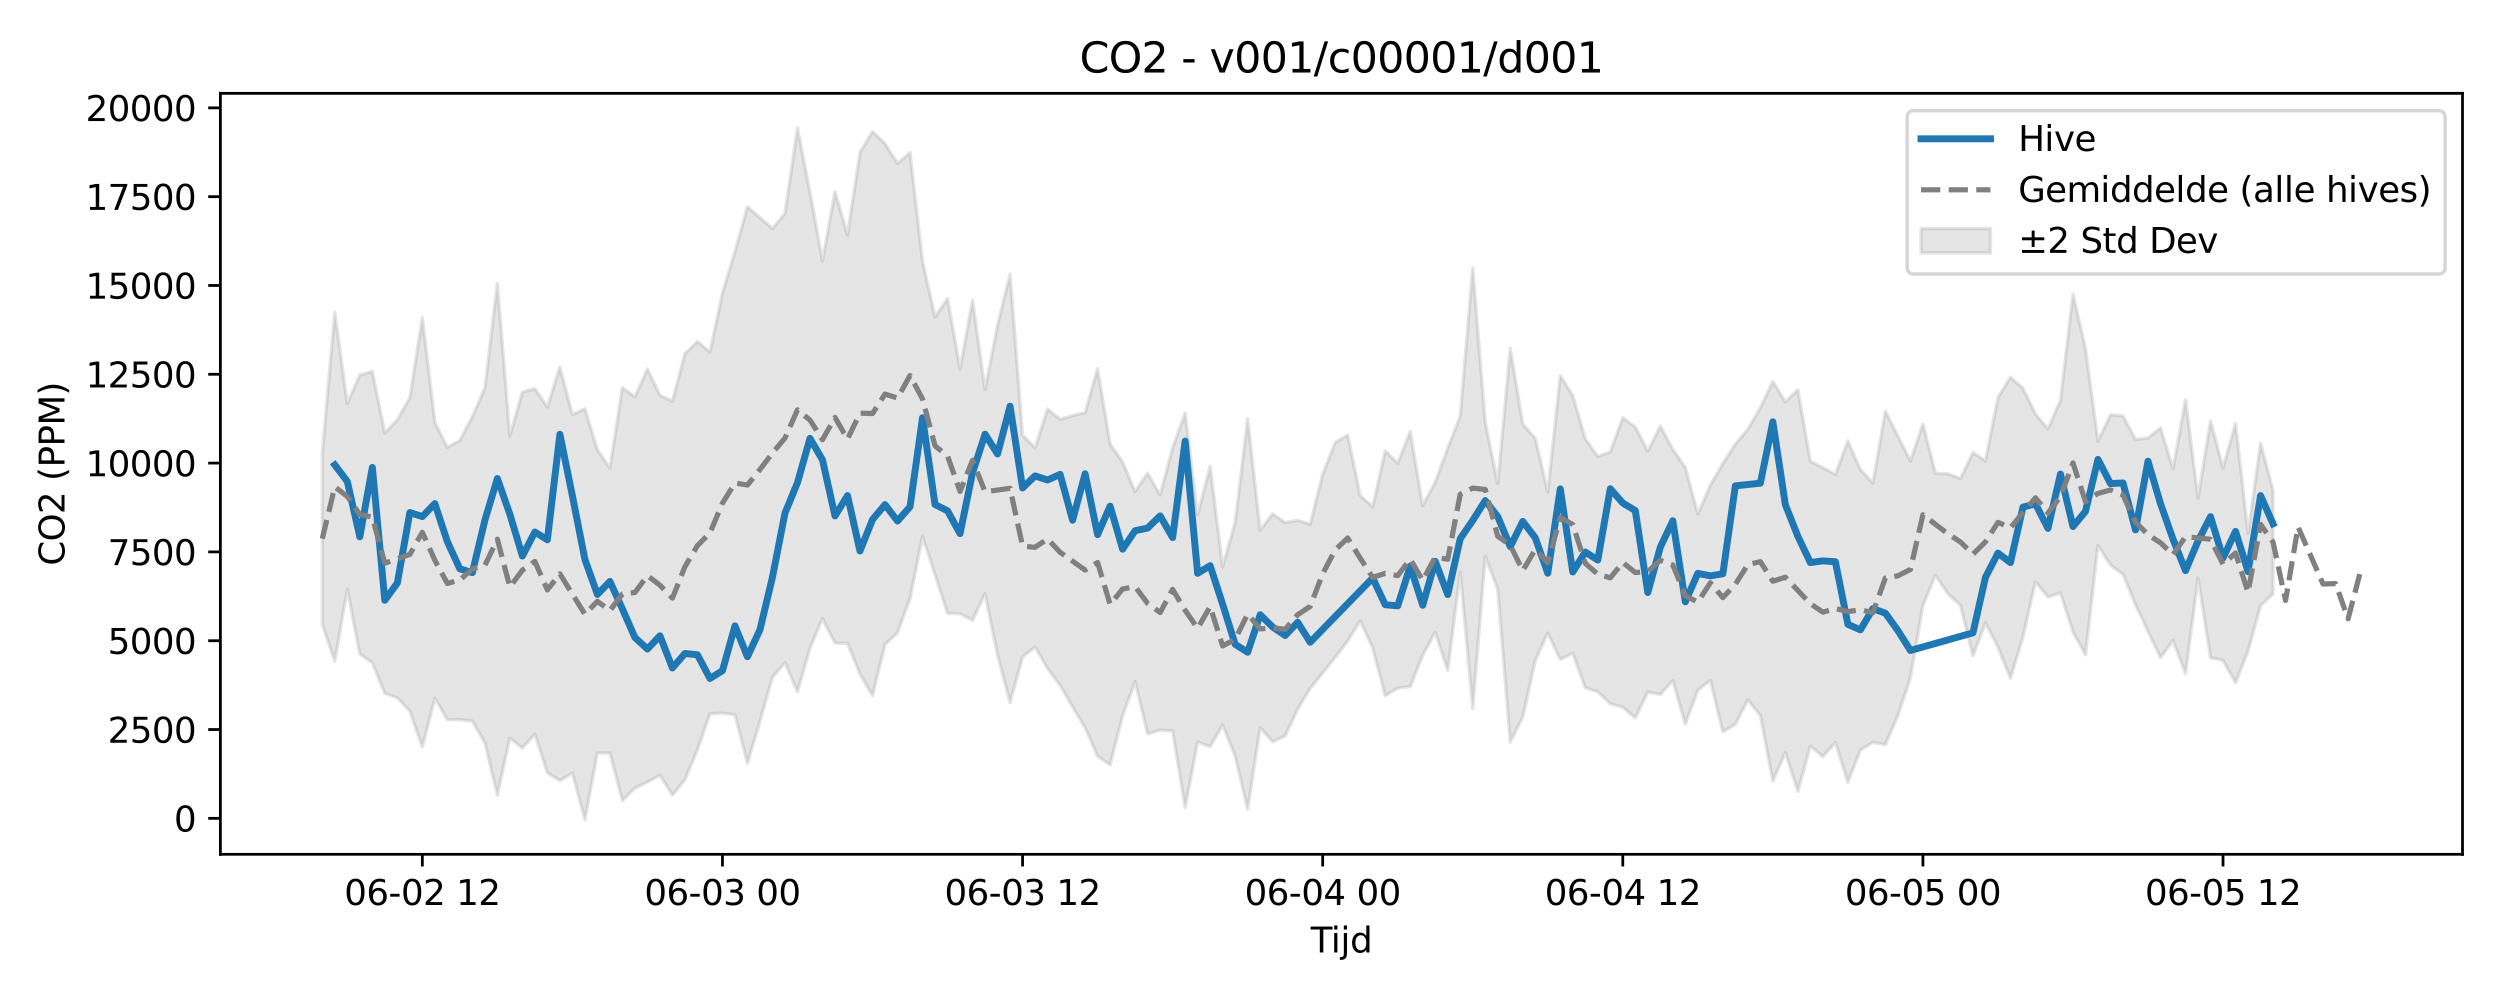 <?xml version="1.0" encoding="utf-8" standalone="no"?>
<!DOCTYPE svg PUBLIC "-//W3C//DTD SVG 1.1//EN"
  "http://www.w3.org/Graphics/SVG/1.1/DTD/svg11.dtd">
<svg xmlns:xlink="http://www.w3.org/1999/xlink" width="720pt" height="288pt" viewBox="0 0 720 288" xmlns="http://www.w3.org/2000/svg" version="1.1">
 <defs>
  <style type="text/css">*{stroke-linejoin: round; stroke-linecap: butt}</style>
 </defs>
 <g id="figure_1">
  <g id="patch_1">
   <path d="M 0 288 
L 720 288 
L 720 0 
L 0 0 
z
" style="fill: #ffffff"/>
  </g>
  <g id="axes_1">
   <g id="patch_2">
    <path d="M 63.47 246.04 
L 709.2 246.04 
L 709.2 26.88 
L 63.47 26.88 
z
" style="fill: #ffffff"/>
   </g>
   <g id="FillBetweenPolyCollection_1">
    <defs>
     <path id="m99605fb464" d="M 92.821 -157.621 
L 92.821 -108.112 
L 96.423 -97.567 
L 100.024 -118.265 
L 103.626 -99.675 
L 107.227 -97.133 
L 110.828 -88.314 
L 114.43 -87.012 
L 118.031 -83.213 
L 121.633 -72.883 
L 125.234 -86.874 
L 128.835 -80.772 
L 132.437 -80.747 
L 136.038 -80.342 
L 139.639 -74.076 
L 143.241 -59.028 
L 146.842 -75.405 
L 150.444 -72.541 
L 154.045 -76.539 
L 157.646 -65.428 
L 161.248 -63.16 
L 164.849 -65.345 
L 168.451 -51.922 
L 172.052 -71.128 
L 175.653 -71.117 
L 179.255 -57.455 
L 182.856 -61.055 
L 186.458 -62.745 
L 190.059 -64.737 
L 193.66 -59.037 
L 197.262 -63.426 
L 200.863 -72.067 
L 204.465 -82.403 
L 208.066 -82.618 
L 211.667 -82.153 
L 215.269 -68.209 
L 218.87 -80.244 
L 222.472 -92.896 
L 226.073 -97.152 
L 229.674 -88.748 
L 233.276 -101.334 
L 236.877 -109.847 
L 240.479 -102.78 
L 244.08 -102.758 
L 247.681 -93.853 
L 251.283 -87.694 
L 254.884 -102.353 
L 258.486 -105.808 
L 262.087 -115.62 
L 265.688 -133.458 
L 269.29 -122.473 
L 272.891 -111.38 
L 276.492 -111.251 
L 280.094 -109.346 
L 283.695 -116.989 
L 287.297 -99.314 
L 290.898 -85.659 
L 294.499 -98.775 
L 298.101 -101.677 
L 301.702 -95.427 
L 305.304 -90.651 
L 308.905 -84.391 
L 312.506 -78.47 
L 316.108 -70.212 
L 319.709 -67.707 
L 323.311 -81.826 
L 326.912 -91.708 
L 330.513 -76.673 
L 334.115 -77.708 
L 337.716 -77.48 
L 341.318 -55.468 
L 344.919 -74.274 
L 348.52 -72.922 
L 352.122 -79.229 
L 355.723 -70.224 
L 359.325 -54.949 
L 362.926 -78.418 
L 366.527 -74.336 
L 370.129 -76.053 
L 373.73 -83.774 
L 377.332 -89.702 
L 380.933 -94.149 
L 384.534 -98.644 
L 388.136 -103.402 
L 391.737 -109.195 
L 395.338 -101.37 
L 398.94 -87.606 
L 402.541 -89.803 
L 406.143 -90.233 
L 409.744 -99.302 
L 413.345 -105.922 
L 416.947 -94.956 
L 420.548 -123.201 
L 424.15 -83.991 
L 427.751 -127.722 
L 431.352 -118.406 
L 434.954 -74.262 
L 438.555 -81.434 
L 442.157 -97.772 
L 445.758 -105.661 
L 449.359 -98.048 
L 452.961 -99.842 
L 456.562 -89.931 
L 460.164 -88.764 
L 463.765 -85.301 
L 467.366 -84.313 
L 470.968 -81.213 
L 474.569 -88.68 
L 478.171 -88.005 
L 481.772 -92 
L 485.373 -79.476 
L 488.975 -89.213 
L 492.576 -92.055 
L 496.178 -77.242 
L 499.779 -79.384 
L 503.38 -86.43 
L 506.982 -81.914 
L 510.583 -63.091 
L 514.184 -71.228 
L 517.786 -60.145 
L 521.387 -73.108 
L 524.989 -70.102 
L 528.59 -74.11 
L 532.191 -62.725 
L 535.793 -71.981 
L 539.394 -74.19 
L 542.996 -73.548 
L 546.597 -81.959 
L 550.198 -92.772 
L 553.8 -113.596 
L 557.401 -122.294 
L 561.003 -116.986 
L 564.604 -113.67 
L 568.205 -99.153 
L 571.807 -108.599 
L 575.408 -101.647 
L 579.01 -92.654 
L 582.611 -104.507 
L 586.212 -120.435 
L 589.814 -116.047 
L 593.415 -117.224 
L 597.017 -106.053 
L 600.618 -99.44 
L 604.219 -130.904 
L 607.821 -125.226 
L 611.422 -122.598 
L 615.024 -113.88 
L 618.625 -106.156 
L 622.226 -98.61 
L 625.828 -103.528 
L 629.429 -94.041 
L 633.031 -121.508 
L 636.632 -98.593 
L 640.233 -97.774 
L 643.835 -91.403 
L 647.436 -100.475 
L 651.037 -113.584 
L 654.639 -116.949 
L 654.639 -146.783 
L 654.639 -146.783 
L 651.037 -160.391 
L 647.436 -134.303 
L 643.835 -166.064 
L 640.233 -153.227 
L 636.632 -166.786 
L 633.031 -144.567 
L 629.429 -172.901 
L 625.828 -152.961 
L 622.226 -164.773 
L 618.625 -161.843 
L 615.024 -161.42 
L 611.422 -168.235 
L 607.821 -168.548 
L 604.219 -160.898 
L 600.618 -187.644 
L 597.017 -203.274 
L 593.415 -172.707 
L 589.814 -164.49 
L 586.212 -168.82 
L 582.611 -176.174 
L 579.01 -179.372 
L 575.408 -173.466 
L 571.807 -155.255 
L 568.205 -157.644 
L 564.604 -150.18 
L 561.003 -151.536 
L 557.401 -151.687 
L 553.8 -165.903 
L 550.198 -155.223 
L 546.597 -162.387 
L 542.996 -169.575 
L 539.394 -148.878 
L 535.793 -152.792 
L 532.191 -161.001 
L 528.59 -151.392 
L 524.989 -153.276 
L 521.387 -155.173 
L 517.786 -175.746 
L 514.184 -172.283 
L 510.583 -178.134 
L 506.982 -170.548 
L 503.38 -164.375 
L 499.779 -160.075 
L 496.178 -154.521 
L 492.576 -148.239 
L 488.975 -139.997 
L 485.373 -153.389 
L 481.772 -158.559 
L 478.171 -165.279 
L 474.569 -158.064 
L 470.968 -165.025 
L 467.366 -167.708 
L 463.765 -157.866 
L 460.164 -156.508 
L 456.562 -161.613 
L 452.961 -174.044 
L 449.359 -179.834 
L 445.758 -146.352 
L 442.157 -161.759 
L 438.555 -165.844 
L 434.954 -187.699 
L 431.352 -148.713 
L 427.751 -166.329 
L 424.15 -210.866 
L 420.548 -168.121 
L 416.947 -158.907 
L 413.345 -149.166 
L 409.744 -142.337 
L 406.143 -163.704 
L 402.541 -154.611 
L 398.94 -158.155 
L 395.338 -142.032 
L 391.737 -145.288 
L 388.136 -162.704 
L 384.534 -160.578 
L 380.933 -151.399 
L 377.332 -137.027 
L 373.73 -138.168 
L 370.129 -137.485 
L 366.527 -140.029 
L 362.926 -135.332 
L 359.325 -167.361 
L 355.723 -137.544 
L 352.122 -124.718 
L 348.52 -153.734 
L 344.919 -139.76 
L 341.318 -169.011 
L 337.716 -159.015 
L 334.115 -145.474 
L 330.513 -151.736 
L 326.912 -146.394 
L 323.311 -154.927 
L 319.709 -160.161 
L 316.108 -181.798 
L 312.506 -169.161 
L 308.905 -168.302 
L 305.304 -167.244 
L 301.702 -170.182 
L 298.101 -159.071 
L 294.499 -162.669 
L 290.898 -209.066 
L 287.297 -194.357 
L 283.695 -175.751 
L 280.094 -201.558 
L 276.492 -181.722 
L 272.891 -201.997 
L 269.29 -196.712 
L 265.688 -212.756 
L 262.087 -244.054 
L 258.486 -240.908 
L 254.884 -246.646 
L 251.283 -250.106 
L 247.681 -244.151 
L 244.08 -220.302 
L 240.479 -232.76 
L 236.877 -212.872 
L 233.276 -232.686 
L 229.674 -251.158 
L 226.073 -226.536 
L 222.472 -222.183 
L 218.87 -225.323 
L 215.269 -228.429 
L 211.667 -215.618 
L 208.066 -203.591 
L 204.465 -186.586 
L 200.863 -189.642 
L 197.262 -186.147 
L 193.66 -172.445 
L 190.059 -174.217 
L 186.458 -181.702 
L 182.856 -173.677 
L 179.255 -176.391 
L 175.653 -153.179 
L 172.052 -158.526 
L 168.451 -170.269 
L 164.849 -168.569 
L 161.248 -182.279 
L 157.646 -170.776 
L 154.045 -176.071 
L 150.444 -175.058 
L 146.842 -162.447 
L 143.241 -206.391 
L 139.639 -176.218 
L 136.038 -167.98 
L 132.437 -161.168 
L 128.835 -159.151 
L 125.234 -166.44 
L 121.633 -196.514 
L 118.031 -173.44 
L 114.43 -167.089 
L 110.828 -163.283 
L 107.227 -180.995 
L 103.626 -180.016 
L 100.024 -171.759 
L 96.423 -198.045 
L 92.821 -157.621 
z
" style="stroke: #808080; stroke-opacity: 0.2"/>
    </defs>
    <g clip-path="url(#p1c43fd5330)">
     <use xlink:href="#m99605fb464" x="0" y="288" style="fill: #808080; fill-opacity: 0.2; stroke: #808080; stroke-opacity: 0.2"/>
    </g>
   </g>
   <g id="matplotlib.axis_1">
    <g id="xtick_1">
     <g id="line2d_1">
      <defs>
       <path id="m60d40903c0" d="M 0 0 
L 0 3.5 
" style="stroke: #000000; stroke-width: 0.8"/>
      </defs>
      <g>
       <use xlink:href="#m60d40903c0" x="121.633" y="246.04" style="stroke: #000000; stroke-width: 0.8"/>
      </g>
     </g>
     <g id="text_1">
      <!-- 06-02 12 -->
      <g transform="translate(99.152 260.638) scale(0.1 -0.1)">
       <defs>
        <path id="DejaVuSans-30" d="M 2034 4250 
Q 1547 4250 1301 3770 
Q 1056 3291 1056 2328 
Q 1056 1369 1301 889 
Q 1547 409 2034 409 
Q 2525 409 2770 889 
Q 3016 1369 3016 2328 
Q 3016 3291 2770 3770 
Q 2525 4250 2034 4250 
z
M 2034 4750 
Q 2819 4750 3233 4129 
Q 3647 3509 3647 2328 
Q 3647 1150 3233 529 
Q 2819 -91 2034 -91 
Q 1250 -91 836 529 
Q 422 1150 422 2328 
Q 422 3509 836 4129 
Q 1250 4750 2034 4750 
z
" transform="scale(0.016)"/>
        <path id="DejaVuSans-36" d="M 2113 2584 
Q 1688 2584 1439 2293 
Q 1191 2003 1191 1497 
Q 1191 994 1439 701 
Q 1688 409 2113 409 
Q 2538 409 2786 701 
Q 3034 994 3034 1497 
Q 3034 2003 2786 2293 
Q 2538 2584 2113 2584 
z
M 3366 4563 
L 3366 3988 
Q 3128 4100 2886 4159 
Q 2644 4219 2406 4219 
Q 1781 4219 1451 3797 
Q 1122 3375 1075 2522 
Q 1259 2794 1537 2939 
Q 1816 3084 2150 3084 
Q 2853 3084 3261 2657 
Q 3669 2231 3669 1497 
Q 3669 778 3244 343 
Q 2819 -91 2113 -91 
Q 1303 -91 875 529 
Q 447 1150 447 2328 
Q 447 3434 972 4092 
Q 1497 4750 2381 4750 
Q 2619 4750 2861 4703 
Q 3103 4656 3366 4563 
z
" transform="scale(0.016)"/>
        <path id="DejaVuSans-2d" d="M 313 2009 
L 1997 2009 
L 1997 1497 
L 313 1497 
L 313 2009 
z
" transform="scale(0.016)"/>
        <path id="DejaVuSans-32" d="M 1228 531 
L 3431 531 
L 3431 0 
L 469 0 
L 469 531 
Q 828 903 1448 1529 
Q 2069 2156 2228 2338 
Q 2531 2678 2651 2914 
Q 2772 3150 2772 3378 
Q 2772 3750 2511 3984 
Q 2250 4219 1831 4219 
Q 1534 4219 1204 4116 
Q 875 4013 500 3803 
L 500 4441 
Q 881 4594 1212 4672 
Q 1544 4750 1819 4750 
Q 2544 4750 2975 4387 
Q 3406 4025 3406 3419 
Q 3406 3131 3298 2873 
Q 3191 2616 2906 2266 
Q 2828 2175 2409 1742 
Q 1991 1309 1228 531 
z
" transform="scale(0.016)"/>
        <path id="DejaVuSans-20" transform="scale(0.016)"/>
        <path id="DejaVuSans-31" d="M 794 531 
L 1825 531 
L 1825 4091 
L 703 3866 
L 703 4441 
L 1819 4666 
L 2450 4666 
L 2450 531 
L 3481 531 
L 3481 0 
L 794 0 
L 794 531 
z
" transform="scale(0.016)"/>
       </defs>
       <use xlink:href="#DejaVuSans-30"/>
       <use xlink:href="#DejaVuSans-36" transform="translate(63.623 0)"/>
       <use xlink:href="#DejaVuSans-2d" transform="translate(127.246 0)"/>
       <use xlink:href="#DejaVuSans-30" transform="translate(163.33 0)"/>
       <use xlink:href="#DejaVuSans-32" transform="translate(226.953 0)"/>
       <use xlink:href="#DejaVuSans-20" transform="translate(290.576 0)"/>
       <use xlink:href="#DejaVuSans-31" transform="translate(322.363 0)"/>
       <use xlink:href="#DejaVuSans-32" transform="translate(385.986 0)"/>
      </g>
     </g>
    </g>
    <g id="xtick_2">
     <g id="line2d_2">
      <g>
       <use xlink:href="#m60d40903c0" x="208.066" y="246.04" style="stroke: #000000; stroke-width: 0.8"/>
      </g>
     </g>
     <g id="text_2">
      <!-- 06-03 00 -->
      <g transform="translate(185.586 260.638) scale(0.1 -0.1)">
       <defs>
        <path id="DejaVuSans-33" d="M 2597 2516 
Q 3050 2419 3304 2112 
Q 3559 1806 3559 1356 
Q 3559 666 3084 287 
Q 2609 -91 1734 -91 
Q 1441 -91 1130 -33 
Q 819 25 488 141 
L 488 750 
Q 750 597 1062 519 
Q 1375 441 1716 441 
Q 2309 441 2620 675 
Q 2931 909 2931 1356 
Q 2931 1769 2642 2001 
Q 2353 2234 1838 2234 
L 1294 2234 
L 1294 2753 
L 1863 2753 
Q 2328 2753 2575 2939 
Q 2822 3125 2822 3475 
Q 2822 3834 2567 4026 
Q 2313 4219 1838 4219 
Q 1578 4219 1281 4162 
Q 984 4106 628 3988 
L 628 4550 
Q 988 4650 1302 4700 
Q 1616 4750 1894 4750 
Q 2613 4750 3031 4423 
Q 3450 4097 3450 3541 
Q 3450 3153 3228 2886 
Q 3006 2619 2597 2516 
z
" transform="scale(0.016)"/>
       </defs>
       <use xlink:href="#DejaVuSans-30"/>
       <use xlink:href="#DejaVuSans-36" transform="translate(63.623 0)"/>
       <use xlink:href="#DejaVuSans-2d" transform="translate(127.246 0)"/>
       <use xlink:href="#DejaVuSans-30" transform="translate(163.33 0)"/>
       <use xlink:href="#DejaVuSans-33" transform="translate(226.953 0)"/>
       <use xlink:href="#DejaVuSans-20" transform="translate(290.576 0)"/>
       <use xlink:href="#DejaVuSans-30" transform="translate(322.363 0)"/>
       <use xlink:href="#DejaVuSans-30" transform="translate(385.986 0)"/>
      </g>
     </g>
    </g>
    <g id="xtick_3">
     <g id="line2d_3">
      <g>
       <use xlink:href="#m60d40903c0" x="294.499" y="246.04" style="stroke: #000000; stroke-width: 0.8"/>
      </g>
     </g>
     <g id="text_3">
      <!-- 06-03 12 -->
      <g transform="translate(272.019 260.638) scale(0.1 -0.1)">
       <use xlink:href="#DejaVuSans-30"/>
       <use xlink:href="#DejaVuSans-36" transform="translate(63.623 0)"/>
       <use xlink:href="#DejaVuSans-2d" transform="translate(127.246 0)"/>
       <use xlink:href="#DejaVuSans-30" transform="translate(163.33 0)"/>
       <use xlink:href="#DejaVuSans-33" transform="translate(226.953 0)"/>
       <use xlink:href="#DejaVuSans-20" transform="translate(290.576 0)"/>
       <use xlink:href="#DejaVuSans-31" transform="translate(322.363 0)"/>
       <use xlink:href="#DejaVuSans-32" transform="translate(385.986 0)"/>
      </g>
     </g>
    </g>
    <g id="xtick_4">
     <g id="line2d_4">
      <g>
       <use xlink:href="#m60d40903c0" x="380.933" y="246.04" style="stroke: #000000; stroke-width: 0.8"/>
      </g>
     </g>
     <g id="text_4">
      <!-- 06-04 00 -->
      <g transform="translate(358.452 260.638) scale(0.1 -0.1)">
       <defs>
        <path id="DejaVuSans-34" d="M 2419 4116 
L 825 1625 
L 2419 1625 
L 2419 4116 
z
M 2253 4666 
L 3047 4666 
L 3047 1625 
L 3713 1625 
L 3713 1100 
L 3047 1100 
L 3047 0 
L 2419 0 
L 2419 1100 
L 313 1100 
L 313 1709 
L 2253 4666 
z
" transform="scale(0.016)"/>
       </defs>
       <use xlink:href="#DejaVuSans-30"/>
       <use xlink:href="#DejaVuSans-36" transform="translate(63.623 0)"/>
       <use xlink:href="#DejaVuSans-2d" transform="translate(127.246 0)"/>
       <use xlink:href="#DejaVuSans-30" transform="translate(163.33 0)"/>
       <use xlink:href="#DejaVuSans-34" transform="translate(226.953 0)"/>
       <use xlink:href="#DejaVuSans-20" transform="translate(290.576 0)"/>
       <use xlink:href="#DejaVuSans-30" transform="translate(322.363 0)"/>
       <use xlink:href="#DejaVuSans-30" transform="translate(385.986 0)"/>
      </g>
     </g>
    </g>
    <g id="xtick_5">
     <g id="line2d_5">
      <g>
       <use xlink:href="#m60d40903c0" x="467.366" y="246.04" style="stroke: #000000; stroke-width: 0.8"/>
      </g>
     </g>
     <g id="text_5">
      <!-- 06-04 12 -->
      <g transform="translate(444.886 260.638) scale(0.1 -0.1)">
       <use xlink:href="#DejaVuSans-30"/>
       <use xlink:href="#DejaVuSans-36" transform="translate(63.623 0)"/>
       <use xlink:href="#DejaVuSans-2d" transform="translate(127.246 0)"/>
       <use xlink:href="#DejaVuSans-30" transform="translate(163.33 0)"/>
       <use xlink:href="#DejaVuSans-34" transform="translate(226.953 0)"/>
       <use xlink:href="#DejaVuSans-20" transform="translate(290.576 0)"/>
       <use xlink:href="#DejaVuSans-31" transform="translate(322.363 0)"/>
       <use xlink:href="#DejaVuSans-32" transform="translate(385.986 0)"/>
      </g>
     </g>
    </g>
    <g id="xtick_6">
     <g id="line2d_6">
      <g>
       <use xlink:href="#m60d40903c0" x="553.8" y="246.04" style="stroke: #000000; stroke-width: 0.8"/>
      </g>
     </g>
     <g id="text_6">
      <!-- 06-05 00 -->
      <g transform="translate(531.319 260.638) scale(0.1 -0.1)">
       <defs>
        <path id="DejaVuSans-35" d="M 691 4666 
L 3169 4666 
L 3169 4134 
L 1269 4134 
L 1269 2991 
Q 1406 3038 1543 3061 
Q 1681 3084 1819 3084 
Q 2600 3084 3056 2656 
Q 3513 2228 3513 1497 
Q 3513 744 3044 326 
Q 2575 -91 1722 -91 
Q 1428 -91 1123 -41 
Q 819 9 494 109 
L 494 744 
Q 775 591 1075 516 
Q 1375 441 1709 441 
Q 2250 441 2565 725 
Q 2881 1009 2881 1497 
Q 2881 1984 2565 2268 
Q 2250 2553 1709 2553 
Q 1456 2553 1204 2497 
Q 953 2441 691 2322 
L 691 4666 
z
" transform="scale(0.016)"/>
       </defs>
       <use xlink:href="#DejaVuSans-30"/>
       <use xlink:href="#DejaVuSans-36" transform="translate(63.623 0)"/>
       <use xlink:href="#DejaVuSans-2d" transform="translate(127.246 0)"/>
       <use xlink:href="#DejaVuSans-30" transform="translate(163.33 0)"/>
       <use xlink:href="#DejaVuSans-35" transform="translate(226.953 0)"/>
       <use xlink:href="#DejaVuSans-20" transform="translate(290.576 0)"/>
       <use xlink:href="#DejaVuSans-30" transform="translate(322.363 0)"/>
       <use xlink:href="#DejaVuSans-30" transform="translate(385.986 0)"/>
      </g>
     </g>
    </g>
    <g id="xtick_7">
     <g id="line2d_7">
      <g>
       <use xlink:href="#m60d40903c0" x="640.233" y="246.04" style="stroke: #000000; stroke-width: 0.8"/>
      </g>
     </g>
     <g id="text_7">
      <!-- 06-05 12 -->
      <g transform="translate(617.753 260.638) scale(0.1 -0.1)">
       <use xlink:href="#DejaVuSans-30"/>
       <use xlink:href="#DejaVuSans-36" transform="translate(63.623 0)"/>
       <use xlink:href="#DejaVuSans-2d" transform="translate(127.246 0)"/>
       <use xlink:href="#DejaVuSans-30" transform="translate(163.33 0)"/>
       <use xlink:href="#DejaVuSans-35" transform="translate(226.953 0)"/>
       <use xlink:href="#DejaVuSans-20" transform="translate(290.576 0)"/>
       <use xlink:href="#DejaVuSans-31" transform="translate(322.363 0)"/>
       <use xlink:href="#DejaVuSans-32" transform="translate(385.986 0)"/>
      </g>
     </g>
    </g>
    <g id="text_8">
     <!-- Tijd -->
     <g transform="translate(377.485 274.317) scale(0.1 -0.1)">
      <defs>
       <path id="DejaVuSans-54" d="M -19 4666 
L 3928 4666 
L 3928 4134 
L 2272 4134 
L 2272 0 
L 1638 0 
L 1638 4134 
L -19 4134 
L -19 4666 
z
" transform="scale(0.016)"/>
       <path id="DejaVuSans-69" d="M 603 3500 
L 1178 3500 
L 1178 0 
L 603 0 
L 603 3500 
z
M 603 4863 
L 1178 4863 
L 1178 4134 
L 603 4134 
L 603 4863 
z
" transform="scale(0.016)"/>
       <path id="DejaVuSans-6a" d="M 603 3500 
L 1178 3500 
L 1178 -63 
Q 1178 -731 923 -1031 
Q 669 -1331 103 -1331 
L -116 -1331 
L -116 -844 
L 38 -844 
Q 366 -844 484 -692 
Q 603 -541 603 -63 
L 603 3500 
z
M 603 4863 
L 1178 4863 
L 1178 4134 
L 603 4134 
L 603 4863 
z
" transform="scale(0.016)"/>
       <path id="DejaVuSans-64" d="M 2906 2969 
L 2906 4863 
L 3481 4863 
L 3481 0 
L 2906 0 
L 2906 525 
Q 2725 213 2448 61 
Q 2172 -91 1784 -91 
Q 1150 -91 751 415 
Q 353 922 353 1747 
Q 353 2572 751 3078 
Q 1150 3584 1784 3584 
Q 2172 3584 2448 3432 
Q 2725 3281 2906 2969 
z
M 947 1747 
Q 947 1113 1208 752 
Q 1469 391 1925 391 
Q 2381 391 2643 752 
Q 2906 1113 2906 1747 
Q 2906 2381 2643 2742 
Q 2381 3103 1925 3103 
Q 1469 3103 1208 2742 
Q 947 2381 947 1747 
z
" transform="scale(0.016)"/>
      </defs>
      <use xlink:href="#DejaVuSans-54"/>
      <use xlink:href="#DejaVuSans-69" transform="translate(57.959 0)"/>
      <use xlink:href="#DejaVuSans-6a" transform="translate(85.742 0)"/>
      <use xlink:href="#DejaVuSans-64" transform="translate(113.525 0)"/>
     </g>
    </g>
   </g>
   <g id="matplotlib.axis_2">
    <g id="ytick_1">
     <g id="line2d_8">
      <defs>
       <path id="m524e6a8b6e" d="M 0 0 
L -3.5 0 
" style="stroke: #000000; stroke-width: 0.8"/>
      </defs>
      <g>
       <use xlink:href="#m524e6a8b6e" x="63.47" y="235.682" style="stroke: #000000; stroke-width: 0.8"/>
      </g>
     </g>
     <g id="text_9">
      <!-- 0 -->
      <g transform="translate(50.108 239.481) scale(0.1 -0.1)">
       <use xlink:href="#DejaVuSans-30"/>
      </g>
     </g>
    </g>
    <g id="ytick_2">
     <g id="line2d_9">
      <g>
       <use xlink:href="#m524e6a8b6e" x="63.47" y="210.104" style="stroke: #000000; stroke-width: 0.8"/>
      </g>
     </g>
     <g id="text_10">
      <!-- 2500 -->
      <g transform="translate(31.02 213.903) scale(0.1 -0.1)">
       <use xlink:href="#DejaVuSans-32"/>
       <use xlink:href="#DejaVuSans-35" transform="translate(63.623 0)"/>
       <use xlink:href="#DejaVuSans-30" transform="translate(127.246 0)"/>
       <use xlink:href="#DejaVuSans-30" transform="translate(190.869 0)"/>
      </g>
     </g>
    </g>
    <g id="ytick_3">
     <g id="line2d_10">
      <g>
       <use xlink:href="#m524e6a8b6e" x="63.47" y="184.527" style="stroke: #000000; stroke-width: 0.8"/>
      </g>
     </g>
     <g id="text_11">
      <!-- 5000 -->
      <g transform="translate(31.02 188.326) scale(0.1 -0.1)">
       <use xlink:href="#DejaVuSans-35"/>
       <use xlink:href="#DejaVuSans-30" transform="translate(63.623 0)"/>
       <use xlink:href="#DejaVuSans-30" transform="translate(127.246 0)"/>
       <use xlink:href="#DejaVuSans-30" transform="translate(190.869 0)"/>
      </g>
     </g>
    </g>
    <g id="ytick_4">
     <g id="line2d_11">
      <g>
       <use xlink:href="#m524e6a8b6e" x="63.47" y="158.949" style="stroke: #000000; stroke-width: 0.8"/>
      </g>
     </g>
     <g id="text_12">
      <!-- 7500 -->
      <g transform="translate(31.02 162.749) scale(0.1 -0.1)">
       <defs>
        <path id="DejaVuSans-37" d="M 525 4666 
L 3525 4666 
L 3525 4397 
L 1831 0 
L 1172 0 
L 2766 4134 
L 525 4134 
L 525 4666 
z
" transform="scale(0.016)"/>
       </defs>
       <use xlink:href="#DejaVuSans-37"/>
       <use xlink:href="#DejaVuSans-35" transform="translate(63.623 0)"/>
       <use xlink:href="#DejaVuSans-30" transform="translate(127.246 0)"/>
       <use xlink:href="#DejaVuSans-30" transform="translate(190.869 0)"/>
      </g>
     </g>
    </g>
    <g id="ytick_5">
     <g id="line2d_12">
      <g>
       <use xlink:href="#m524e6a8b6e" x="63.47" y="133.372" style="stroke: #000000; stroke-width: 0.8"/>
      </g>
     </g>
     <g id="text_13">
      <!-- 10000 -->
      <g transform="translate(24.657 137.171) scale(0.1 -0.1)">
       <use xlink:href="#DejaVuSans-31"/>
       <use xlink:href="#DejaVuSans-30" transform="translate(63.623 0)"/>
       <use xlink:href="#DejaVuSans-30" transform="translate(127.246 0)"/>
       <use xlink:href="#DejaVuSans-30" transform="translate(190.869 0)"/>
       <use xlink:href="#DejaVuSans-30" transform="translate(254.492 0)"/>
      </g>
     </g>
    </g>
    <g id="ytick_6">
     <g id="line2d_13">
      <g>
       <use xlink:href="#m524e6a8b6e" x="63.47" y="107.795" style="stroke: #000000; stroke-width: 0.8"/>
      </g>
     </g>
     <g id="text_14">
      <!-- 12500 -->
      <g transform="translate(24.657 111.594) scale(0.1 -0.1)">
       <use xlink:href="#DejaVuSans-31"/>
       <use xlink:href="#DejaVuSans-32" transform="translate(63.623 0)"/>
       <use xlink:href="#DejaVuSans-35" transform="translate(127.246 0)"/>
       <use xlink:href="#DejaVuSans-30" transform="translate(190.869 0)"/>
       <use xlink:href="#DejaVuSans-30" transform="translate(254.492 0)"/>
      </g>
     </g>
    </g>
    <g id="ytick_7">
     <g id="line2d_14">
      <g>
       <use xlink:href="#m524e6a8b6e" x="63.47" y="82.217" style="stroke: #000000; stroke-width: 0.8"/>
      </g>
     </g>
     <g id="text_15">
      <!-- 15000 -->
      <g transform="translate(24.657 86.016) scale(0.1 -0.1)">
       <use xlink:href="#DejaVuSans-31"/>
       <use xlink:href="#DejaVuSans-35" transform="translate(63.623 0)"/>
       <use xlink:href="#DejaVuSans-30" transform="translate(127.246 0)"/>
       <use xlink:href="#DejaVuSans-30" transform="translate(190.869 0)"/>
       <use xlink:href="#DejaVuSans-30" transform="translate(254.492 0)"/>
      </g>
     </g>
    </g>
    <g id="ytick_8">
     <g id="line2d_15">
      <g>
       <use xlink:href="#m524e6a8b6e" x="63.47" y="56.64" style="stroke: #000000; stroke-width: 0.8"/>
      </g>
     </g>
     <g id="text_16">
      <!-- 17500 -->
      <g transform="translate(24.657 60.439) scale(0.1 -0.1)">
       <use xlink:href="#DejaVuSans-31"/>
       <use xlink:href="#DejaVuSans-37" transform="translate(63.623 0)"/>
       <use xlink:href="#DejaVuSans-35" transform="translate(127.246 0)"/>
       <use xlink:href="#DejaVuSans-30" transform="translate(190.869 0)"/>
       <use xlink:href="#DejaVuSans-30" transform="translate(254.492 0)"/>
      </g>
     </g>
    </g>
    <g id="ytick_9">
     <g id="line2d_16">
      <g>
       <use xlink:href="#m524e6a8b6e" x="63.47" y="31.062" style="stroke: #000000; stroke-width: 0.8"/>
      </g>
     </g>
     <g id="text_17">
      <!-- 20000 -->
      <g transform="translate(24.657 34.862) scale(0.1 -0.1)">
       <use xlink:href="#DejaVuSans-32"/>
       <use xlink:href="#DejaVuSans-30" transform="translate(63.623 0)"/>
       <use xlink:href="#DejaVuSans-30" transform="translate(127.246 0)"/>
       <use xlink:href="#DejaVuSans-30" transform="translate(190.869 0)"/>
       <use xlink:href="#DejaVuSans-30" transform="translate(254.492 0)"/>
      </g>
     </g>
    </g>
    <g id="text_18">
     <!-- CO2 (PPM) -->
     <g transform="translate(18.578 162.903) rotate(-90) scale(0.1 -0.1)">
      <defs>
       <path id="DejaVuSans-43" d="M 4122 4306 
L 4122 3641 
Q 3803 3938 3442 4084 
Q 3081 4231 2675 4231 
Q 1875 4231 1450 3742 
Q 1025 3253 1025 2328 
Q 1025 1406 1450 917 
Q 1875 428 2675 428 
Q 3081 428 3442 575 
Q 3803 722 4122 1019 
L 4122 359 
Q 3791 134 3420 21 
Q 3050 -91 2638 -91 
Q 1578 -91 968 557 
Q 359 1206 359 2328 
Q 359 3453 968 4101 
Q 1578 4750 2638 4750 
Q 3056 4750 3426 4639 
Q 3797 4528 4122 4306 
z
" transform="scale(0.016)"/>
       <path id="DejaVuSans-4f" d="M 2522 4238 
Q 1834 4238 1429 3725 
Q 1025 3213 1025 2328 
Q 1025 1447 1429 934 
Q 1834 422 2522 422 
Q 3209 422 3611 934 
Q 4013 1447 4013 2328 
Q 4013 3213 3611 3725 
Q 3209 4238 2522 4238 
z
M 2522 4750 
Q 3503 4750 4090 4092 
Q 4678 3434 4678 2328 
Q 4678 1225 4090 567 
Q 3503 -91 2522 -91 
Q 1538 -91 948 565 
Q 359 1222 359 2328 
Q 359 3434 948 4092 
Q 1538 4750 2522 4750 
z
" transform="scale(0.016)"/>
       <path id="DejaVuSans-28" d="M 1984 4856 
Q 1566 4138 1362 3434 
Q 1159 2731 1159 2009 
Q 1159 1288 1364 580 
Q 1569 -128 1984 -844 
L 1484 -844 
Q 1016 -109 783 600 
Q 550 1309 550 2009 
Q 550 2706 781 3412 
Q 1013 4119 1484 4856 
L 1984 4856 
z
" transform="scale(0.016)"/>
       <path id="DejaVuSans-50" d="M 1259 4147 
L 1259 2394 
L 2053 2394 
Q 2494 2394 2734 2622 
Q 2975 2850 2975 3272 
Q 2975 3691 2734 3919 
Q 2494 4147 2053 4147 
L 1259 4147 
z
M 628 4666 
L 2053 4666 
Q 2838 4666 3239 4311 
Q 3641 3956 3641 3272 
Q 3641 2581 3239 2228 
Q 2838 1875 2053 1875 
L 1259 1875 
L 1259 0 
L 628 0 
L 628 4666 
z
" transform="scale(0.016)"/>
       <path id="DejaVuSans-4d" d="M 628 4666 
L 1569 4666 
L 2759 1491 
L 3956 4666 
L 4897 4666 
L 4897 0 
L 4281 0 
L 4281 4097 
L 3078 897 
L 2444 897 
L 1241 4097 
L 1241 0 
L 628 0 
L 628 4666 
z
" transform="scale(0.016)"/>
       <path id="DejaVuSans-29" d="M 513 4856 
L 1013 4856 
Q 1481 4119 1714 3412 
Q 1947 2706 1947 2009 
Q 1947 1309 1714 600 
Q 1481 -109 1013 -844 
L 513 -844 
Q 928 -128 1133 580 
Q 1338 1288 1338 2009 
Q 1338 2731 1133 3434 
Q 928 4138 513 4856 
z
" transform="scale(0.016)"/>
      </defs>
      <use xlink:href="#DejaVuSans-43"/>
      <use xlink:href="#DejaVuSans-4f" transform="translate(69.824 0)"/>
      <use xlink:href="#DejaVuSans-32" transform="translate(148.535 0)"/>
      <use xlink:href="#DejaVuSans-20" transform="translate(212.158 0)"/>
      <use xlink:href="#DejaVuSans-28" transform="translate(243.945 0)"/>
      <use xlink:href="#DejaVuSans-50" transform="translate(282.959 0)"/>
      <use xlink:href="#DejaVuSans-50" transform="translate(343.262 0)"/>
      <use xlink:href="#DejaVuSans-4d" transform="translate(403.564 0)"/>
      <use xlink:href="#DejaVuSans-29" transform="translate(489.844 0)"/>
     </g>
    </g>
   </g>
   <g id="line2d_17">
    <path d="M 96.423 133.899 
L 100.024 138.661 
L 103.626 154.617 
L 107.227 134.63 
L 110.828 172.874 
L 114.43 167.927 
L 118.031 147.613 
L 121.633 148.776 
L 125.234 145.04 
L 128.835 155.976 
L 132.437 163.833 
L 136.038 164.904 
L 139.639 149.857 
L 143.241 137.817 
L 146.842 148.098 
L 150.444 160.131 
L 154.045 153.225 
L 157.646 155.461 
L 161.248 125.075 
L 164.849 142.795 
L 168.451 161.118 
L 172.052 171.199 
L 175.653 167.462 
L 179.255 175.367 
L 182.856 183.599 
L 186.458 186.924 
L 190.059 183.112 
L 193.66 192.374 
L 197.262 188.2 
L 200.863 188.578 
L 204.465 195.395 
L 208.066 193.162 
L 211.667 180.254 
L 215.269 189.144 
L 218.87 181.352 
L 222.472 166.21 
L 226.073 147.777 
L 229.674 138.999 
L 233.276 126.261 
L 236.877 132.444 
L 240.479 148.591 
L 244.08 142.733 
L 247.681 158.677 
L 251.283 149.626 
L 254.884 145.347 
L 258.486 150.054 
L 262.087 145.941 
L 265.688 120.314 
L 269.29 145.305 
L 272.891 147.119 
L 276.492 153.68 
L 280.094 136.148 
L 283.695 125.054 
L 287.297 130.743 
L 290.898 116.992 
L 294.499 140.534 
L 298.101 137.062 
L 301.702 138.237 
L 305.304 136.615 
L 308.905 149.813 
L 312.506 136.455 
L 316.108 153.977 
L 319.709 145.772 
L 323.311 158.158 
L 326.912 152.841 
L 330.513 152.081 
L 334.115 148.57 
L 337.716 154.821 
L 341.318 127.029 
L 344.919 165.122 
L 348.52 162.919 
L 352.122 174.02 
L 355.723 185.557 
L 359.325 187.838 
L 362.926 177.041 
L 366.527 180.591 
L 370.129 183.019 
L 373.73 179.224 
L 377.332 184.962 
L 395.338 166.469 
L 398.94 174.153 
L 402.541 174.49 
L 406.143 163.066 
L 409.744 174.316 
L 413.345 161.664 
L 416.947 171.227 
L 420.548 155.154 
L 424.15 149.888 
L 427.751 144.172 
L 431.352 148.78 
L 434.954 157.44 
L 438.555 150.171 
L 442.157 154.884 
L 445.758 165.088 
L 449.359 140.8 
L 452.961 164.73 
L 456.562 158.985 
L 460.164 161.292 
L 463.765 140.762 
L 467.366 144.875 
L 470.968 147.041 
L 474.569 170.643 
L 478.171 157.582 
L 481.772 149.98 
L 485.373 173.314 
L 488.975 165.122 
L 492.576 165.855 
L 496.178 165.236 
L 499.779 139.923 
L 506.982 139.159 
L 510.583 121.484 
L 514.184 145.373 
L 517.786 154.451 
L 521.387 162.019 
L 524.989 161.531 
L 528.59 161.777 
L 532.191 179.804 
L 535.793 181.403 
L 539.394 175.298 
L 542.996 176.594 
L 546.597 181.608 
L 550.198 187.34 
L 568.205 182.256 
L 571.807 166.295 
L 575.408 159.297 
L 579.01 162.029 
L 582.611 146.058 
L 586.212 145.097 
L 589.814 152.166 
L 593.415 136.523 
L 597.017 151.648 
L 600.618 147.276 
L 604.219 132.318 
L 607.821 139.28 
L 611.422 139.091 
L 615.024 152.611 
L 618.625 132.826 
L 622.226 145.056 
L 625.828 155.266 
L 629.429 164.345 
L 633.031 155.808 
L 636.632 148.795 
L 640.233 160.692 
L 643.835 153.036 
L 647.436 164.631 
L 651.037 142.738 
L 654.639 150.86 
L 654.639 150.86 
" clip-path="url(#p1c43fd5330)" style="fill: none; stroke: #1f77b4; stroke-width: 2; stroke-linecap: square"/>
   </g>
   <g id="line2d_18">
    <path d="M 92.821 155.133 
L 96.423 140.194 
L 100.024 142.988 
L 103.626 148.155 
L 107.227 148.936 
L 110.828 162.202 
L 118.031 159.673 
L 121.633 153.301 
L 125.234 161.343 
L 128.835 168.038 
L 132.437 167.043 
L 136.038 163.839 
L 139.639 162.853 
L 143.241 155.29 
L 146.842 169.074 
L 150.444 164.201 
L 154.045 161.695 
L 157.646 169.898 
L 161.248 165.281 
L 168.451 176.905 
L 172.052 173.173 
L 175.653 175.852 
L 179.255 171.077 
L 182.856 170.634 
L 186.458 165.777 
L 190.059 168.523 
L 193.66 172.259 
L 197.262 163.213 
L 200.863 157.145 
L 204.465 153.506 
L 208.066 144.895 
L 211.667 139.115 
L 215.269 139.681 
L 218.87 135.216 
L 222.472 130.461 
L 226.073 126.156 
L 229.674 118.047 
L 233.276 120.99 
L 236.877 126.64 
L 240.479 120.23 
L 244.08 126.47 
L 247.681 118.998 
L 251.283 119.1 
L 254.884 113.501 
L 258.486 114.642 
L 262.087 108.163 
L 265.688 114.893 
L 269.29 128.408 
L 272.891 131.312 
L 276.492 141.513 
L 280.094 132.548 
L 283.695 141.63 
L 290.898 140.637 
L 294.499 157.278 
L 298.101 157.626 
L 301.702 155.196 
L 305.304 159.053 
L 312.506 164.184 
L 316.108 161.995 
L 319.709 174.066 
L 323.311 169.623 
L 326.912 168.949 
L 330.513 173.795 
L 334.115 176.409 
L 337.716 169.753 
L 341.318 175.761 
L 344.919 180.983 
L 348.52 174.672 
L 352.122 186.026 
L 355.723 184.116 
L 359.325 176.845 
L 362.926 181.125 
L 366.527 180.817 
L 370.129 181.231 
L 373.73 177.029 
L 377.332 174.636 
L 380.933 165.226 
L 384.534 158.389 
L 388.136 154.947 
L 391.737 160.759 
L 395.338 166.299 
L 398.94 165.119 
L 402.541 165.793 
L 406.143 161.031 
L 409.744 167.181 
L 413.345 160.456 
L 416.947 161.068 
L 420.548 142.339 
L 424.15 140.571 
L 427.751 140.974 
L 431.352 154.44 
L 434.954 157.019 
L 438.555 164.361 
L 442.157 158.234 
L 445.758 161.994 
L 449.359 149.059 
L 452.961 151.057 
L 456.562 162.228 
L 460.164 165.364 
L 463.765 166.416 
L 467.366 161.989 
L 470.968 164.881 
L 474.569 164.628 
L 478.171 161.358 
L 481.772 162.721 
L 485.373 171.568 
L 488.975 173.395 
L 492.576 167.853 
L 496.178 172.118 
L 499.779 168.271 
L 503.38 162.597 
L 506.982 161.769 
L 510.583 167.387 
L 514.184 166.244 
L 521.387 173.86 
L 524.989 176.311 
L 528.59 175.249 
L 532.191 176.137 
L 535.793 175.613 
L 539.394 176.466 
L 542.996 166.438 
L 546.597 165.827 
L 550.198 164.003 
L 553.8 148.251 
L 561.003 153.739 
L 564.604 156.075 
L 568.205 159.602 
L 571.807 156.073 
L 575.408 150.443 
L 579.01 151.987 
L 586.212 143.372 
L 589.814 147.732 
L 593.415 143.035 
L 597.017 133.336 
L 600.618 144.458 
L 604.219 142.099 
L 607.821 141.113 
L 611.422 142.583 
L 615.024 150.35 
L 618.625 154.001 
L 622.226 156.309 
L 625.828 159.755 
L 629.429 154.529 
L 636.632 155.31 
L 640.233 162.5 
L 643.835 159.267 
L 647.436 170.611 
L 651.037 151.013 
L 654.639 156.134 
L 658.24 172.915 
L 661.842 151.754 
L 669.044 168.205 
L 672.646 168.075 
L 676.247 178.201 
L 679.849 164.479 
L 679.849 164.479 
" clip-path="url(#p1c43fd5330)" style="fill: none; stroke-dasharray: 5.55,2.4; stroke-dashoffset: 0; stroke: #808080; stroke-width: 1.5"/>
   </g>
   <g id="patch_3">
    <path d="M 63.47 246.04 
L 63.47 26.88 
" style="fill: none; stroke: #000000; stroke-width: 0.8; stroke-linejoin: miter; stroke-linecap: square"/>
   </g>
   <g id="patch_4">
    <path d="M 709.2 246.04 
L 709.2 26.88 
" style="fill: none; stroke: #000000; stroke-width: 0.8; stroke-linejoin: miter; stroke-linecap: square"/>
   </g>
   <g id="patch_5">
    <path d="M 63.47 246.04 
L 709.2 246.04 
" style="fill: none; stroke: #000000; stroke-width: 0.8; stroke-linejoin: miter; stroke-linecap: square"/>
   </g>
   <g id="patch_6">
    <path d="M 63.47 26.88 
L 709.2 26.88 
" style="fill: none; stroke: #000000; stroke-width: 0.8; stroke-linejoin: miter; stroke-linecap: square"/>
   </g>
   <g id="text_19">
    <!-- CO2 - v001/c00001/d001 -->
    <g transform="translate(310.932 20.88) scale(0.12 -0.12)">
     <defs>
      <path id="DejaVuSans-76" d="M 191 3500 
L 800 3500 
L 1894 563 
L 2988 3500 
L 3597 3500 
L 2284 0 
L 1503 0 
L 191 3500 
z
" transform="scale(0.016)"/>
      <path id="DejaVuSans-2f" d="M 1625 4666 
L 2156 4666 
L 531 -594 
L 0 -594 
L 1625 4666 
z
" transform="scale(0.016)"/>
      <path id="DejaVuSans-63" d="M 3122 3366 
L 3122 2828 
Q 2878 2963 2633 3030 
Q 2388 3097 2138 3097 
Q 1578 3097 1268 2742 
Q 959 2388 959 1747 
Q 959 1106 1268 751 
Q 1578 397 2138 397 
Q 2388 397 2633 464 
Q 2878 531 3122 666 
L 3122 134 
Q 2881 22 2623 -34 
Q 2366 -91 2075 -91 
Q 1284 -91 818 406 
Q 353 903 353 1747 
Q 353 2603 823 3093 
Q 1294 3584 2113 3584 
Q 2378 3584 2631 3529 
Q 2884 3475 3122 3366 
z
" transform="scale(0.016)"/>
     </defs>
     <use xlink:href="#DejaVuSans-43"/>
     <use xlink:href="#DejaVuSans-4f" transform="translate(69.824 0)"/>
     <use xlink:href="#DejaVuSans-32" transform="translate(148.535 0)"/>
     <use xlink:href="#DejaVuSans-20" transform="translate(212.158 0)"/>
     <use xlink:href="#DejaVuSans-2d" transform="translate(243.945 0)"/>
     <use xlink:href="#DejaVuSans-20" transform="translate(280.029 0)"/>
     <use xlink:href="#DejaVuSans-76" transform="translate(311.816 0)"/>
     <use xlink:href="#DejaVuSans-30" transform="translate(370.996 0)"/>
     <use xlink:href="#DejaVuSans-30" transform="translate(434.619 0)"/>
     <use xlink:href="#DejaVuSans-31" transform="translate(498.242 0)"/>
     <use xlink:href="#DejaVuSans-2f" transform="translate(561.865 0)"/>
     <use xlink:href="#DejaVuSans-63" transform="translate(595.557 0)"/>
     <use xlink:href="#DejaVuSans-30" transform="translate(650.537 0)"/>
     <use xlink:href="#DejaVuSans-30" transform="translate(714.16 0)"/>
     <use xlink:href="#DejaVuSans-30" transform="translate(777.783 0)"/>
     <use xlink:href="#DejaVuSans-30" transform="translate(841.406 0)"/>
     <use xlink:href="#DejaVuSans-31" transform="translate(905.029 0)"/>
     <use xlink:href="#DejaVuSans-2f" transform="translate(968.652 0)"/>
     <use xlink:href="#DejaVuSans-64" transform="translate(1002.344 0)"/>
     <use xlink:href="#DejaVuSans-30" transform="translate(1065.82 0)"/>
     <use xlink:href="#DejaVuSans-30" transform="translate(1129.443 0)"/>
     <use xlink:href="#DejaVuSans-31" transform="translate(1193.066 0)"/>
    </g>
   </g>
   <g id="legend_1">
    <g id="patch_7">
     <path d="M 551.256 78.914 
L 702.2 78.914 
Q 704.2 78.914 704.2 76.914 
L 704.2 33.88 
Q 704.2 31.88 702.2 31.88 
L 551.256 31.88 
Q 549.256 31.88 549.256 33.88 
L 549.256 76.914 
Q 549.256 78.914 551.256 78.914 
z
" style="fill: #ffffff; opacity: 0.8; stroke: #cccccc; stroke-linejoin: miter"/>
    </g>
    <g id="line2d_19">
     <path d="M 553.256 39.978 
L 563.256 39.978 
L 573.256 39.978 
" style="fill: none; stroke: #1f77b4; stroke-width: 2; stroke-linecap: square"/>
    </g>
    <g id="text_20">
     <!-- Hive -->
     <g transform="translate(581.256 43.478) scale(0.1 -0.1)">
      <defs>
       <path id="DejaVuSans-48" d="M 628 4666 
L 1259 4666 
L 1259 2753 
L 3553 2753 
L 3553 4666 
L 4184 4666 
L 4184 0 
L 3553 0 
L 3553 2222 
L 1259 2222 
L 1259 0 
L 628 0 
L 628 4666 
z
" transform="scale(0.016)"/>
       <path id="DejaVuSans-65" d="M 3597 1894 
L 3597 1613 
L 953 1613 
Q 991 1019 1311 708 
Q 1631 397 2203 397 
Q 2534 397 2845 478 
Q 3156 559 3463 722 
L 3463 178 
Q 3153 47 2828 -22 
Q 2503 -91 2169 -91 
Q 1331 -91 842 396 
Q 353 884 353 1716 
Q 353 2575 817 3079 
Q 1281 3584 2069 3584 
Q 2775 3584 3186 3129 
Q 3597 2675 3597 1894 
z
M 3022 2063 
Q 3016 2534 2758 2815 
Q 2500 3097 2075 3097 
Q 1594 3097 1305 2825 
Q 1016 2553 972 2059 
L 3022 2063 
z
" transform="scale(0.016)"/>
      </defs>
      <use xlink:href="#DejaVuSans-48"/>
      <use xlink:href="#DejaVuSans-69" transform="translate(75.195 0)"/>
      <use xlink:href="#DejaVuSans-76" transform="translate(102.979 0)"/>
      <use xlink:href="#DejaVuSans-65" transform="translate(162.158 0)"/>
     </g>
    </g>
    <g id="line2d_20">
     <path d="M 553.256 54.657 
L 563.256 54.657 
L 573.256 54.657 
" style="fill: none; stroke-dasharray: 5.55,2.4; stroke-dashoffset: 0; stroke: #808080; stroke-width: 1.5"/>
    </g>
    <g id="text_21">
     <!-- Gemiddelde (alle hives) -->
     <g transform="translate(581.256 58.157) scale(0.1 -0.1)">
      <defs>
       <path id="DejaVuSans-47" d="M 3809 666 
L 3809 1919 
L 2778 1919 
L 2778 2438 
L 4434 2438 
L 4434 434 
Q 4069 175 3628 42 
Q 3188 -91 2688 -91 
Q 1594 -91 976 548 
Q 359 1188 359 2328 
Q 359 3472 976 4111 
Q 1594 4750 2688 4750 
Q 3144 4750 3555 4637 
Q 3966 4525 4313 4306 
L 4313 3634 
Q 3963 3931 3569 4081 
Q 3175 4231 2741 4231 
Q 1884 4231 1454 3753 
Q 1025 3275 1025 2328 
Q 1025 1384 1454 906 
Q 1884 428 2741 428 
Q 3075 428 3337 486 
Q 3600 544 3809 666 
z
" transform="scale(0.016)"/>
       <path id="DejaVuSans-6d" d="M 3328 2828 
Q 3544 3216 3844 3400 
Q 4144 3584 4550 3584 
Q 5097 3584 5394 3201 
Q 5691 2819 5691 2113 
L 5691 0 
L 5113 0 
L 5113 2094 
Q 5113 2597 4934 2840 
Q 4756 3084 4391 3084 
Q 3944 3084 3684 2787 
Q 3425 2491 3425 1978 
L 3425 0 
L 2847 0 
L 2847 2094 
Q 2847 2600 2669 2842 
Q 2491 3084 2119 3084 
Q 1678 3084 1418 2786 
Q 1159 2488 1159 1978 
L 1159 0 
L 581 0 
L 581 3500 
L 1159 3500 
L 1159 2956 
Q 1356 3278 1631 3431 
Q 1906 3584 2284 3584 
Q 2666 3584 2933 3390 
Q 3200 3197 3328 2828 
z
" transform="scale(0.016)"/>
       <path id="DejaVuSans-6c" d="M 603 4863 
L 1178 4863 
L 1178 0 
L 603 0 
L 603 4863 
z
" transform="scale(0.016)"/>
       <path id="DejaVuSans-61" d="M 2194 1759 
Q 1497 1759 1228 1600 
Q 959 1441 959 1056 
Q 959 750 1161 570 
Q 1363 391 1709 391 
Q 2188 391 2477 730 
Q 2766 1069 2766 1631 
L 2766 1759 
L 2194 1759 
z
M 3341 1997 
L 3341 0 
L 2766 0 
L 2766 531 
Q 2569 213 2275 61 
Q 1981 -91 1556 -91 
Q 1019 -91 701 211 
Q 384 513 384 1019 
Q 384 1609 779 1909 
Q 1175 2209 1959 2209 
L 2766 2209 
L 2766 2266 
Q 2766 2663 2505 2880 
Q 2244 3097 1772 3097 
Q 1472 3097 1187 3025 
Q 903 2953 641 2809 
L 641 3341 
Q 956 3463 1253 3523 
Q 1550 3584 1831 3584 
Q 2591 3584 2966 3190 
Q 3341 2797 3341 1997 
z
" transform="scale(0.016)"/>
       <path id="DejaVuSans-68" d="M 3513 2113 
L 3513 0 
L 2938 0 
L 2938 2094 
Q 2938 2591 2744 2837 
Q 2550 3084 2163 3084 
Q 1697 3084 1428 2787 
Q 1159 2491 1159 1978 
L 1159 0 
L 581 0 
L 581 4863 
L 1159 4863 
L 1159 2956 
Q 1366 3272 1645 3428 
Q 1925 3584 2291 3584 
Q 2894 3584 3203 3211 
Q 3513 2838 3513 2113 
z
" transform="scale(0.016)"/>
       <path id="DejaVuSans-73" d="M 2834 3397 
L 2834 2853 
Q 2591 2978 2328 3040 
Q 2066 3103 1784 3103 
Q 1356 3103 1142 2972 
Q 928 2841 928 2578 
Q 928 2378 1081 2264 
Q 1234 2150 1697 2047 
L 1894 2003 
Q 2506 1872 2764 1633 
Q 3022 1394 3022 966 
Q 3022 478 2636 193 
Q 2250 -91 1575 -91 
Q 1294 -91 989 -36 
Q 684 19 347 128 
L 347 722 
Q 666 556 975 473 
Q 1284 391 1588 391 
Q 1994 391 2212 530 
Q 2431 669 2431 922 
Q 2431 1156 2273 1281 
Q 2116 1406 1581 1522 
L 1381 1569 
Q 847 1681 609 1914 
Q 372 2147 372 2553 
Q 372 3047 722 3315 
Q 1072 3584 1716 3584 
Q 2034 3584 2315 3537 
Q 2597 3491 2834 3397 
z
" transform="scale(0.016)"/>
      </defs>
      <use xlink:href="#DejaVuSans-47"/>
      <use xlink:href="#DejaVuSans-65" transform="translate(77.49 0)"/>
      <use xlink:href="#DejaVuSans-6d" transform="translate(139.014 0)"/>
      <use xlink:href="#DejaVuSans-69" transform="translate(236.426 0)"/>
      <use xlink:href="#DejaVuSans-64" transform="translate(264.209 0)"/>
      <use xlink:href="#DejaVuSans-64" transform="translate(327.686 0)"/>
      <use xlink:href="#DejaVuSans-65" transform="translate(391.162 0)"/>
      <use xlink:href="#DejaVuSans-6c" transform="translate(452.686 0)"/>
      <use xlink:href="#DejaVuSans-64" transform="translate(480.469 0)"/>
      <use xlink:href="#DejaVuSans-65" transform="translate(543.945 0)"/>
      <use xlink:href="#DejaVuSans-20" transform="translate(605.469 0)"/>
      <use xlink:href="#DejaVuSans-28" transform="translate(637.256 0)"/>
      <use xlink:href="#DejaVuSans-61" transform="translate(676.27 0)"/>
      <use xlink:href="#DejaVuSans-6c" transform="translate(737.549 0)"/>
      <use xlink:href="#DejaVuSans-6c" transform="translate(765.332 0)"/>
      <use xlink:href="#DejaVuSans-65" transform="translate(793.115 0)"/>
      <use xlink:href="#DejaVuSans-20" transform="translate(854.639 0)"/>
      <use xlink:href="#DejaVuSans-68" transform="translate(886.426 0)"/>
      <use xlink:href="#DejaVuSans-69" transform="translate(949.805 0)"/>
      <use xlink:href="#DejaVuSans-76" transform="translate(977.588 0)"/>
      <use xlink:href="#DejaVuSans-65" transform="translate(1036.768 0)"/>
      <use xlink:href="#DejaVuSans-73" transform="translate(1098.291 0)"/>
      <use xlink:href="#DejaVuSans-29" transform="translate(1150.391 0)"/>
     </g>
    </g>
    <g id="patch_8">
     <path d="M 553.256 72.835 
L 573.256 72.835 
L 573.256 65.835 
L 553.256 65.835 
z
" style="fill: #808080; fill-opacity: 0.2; stroke: #808080; stroke-opacity: 0.2; stroke-linejoin: miter"/>
    </g>
    <g id="text_22">
     <!-- ±2 Std Dev -->
     <g transform="translate(581.256 72.835) scale(0.1 -0.1)">
      <defs>
       <path id="DejaVuSans-b1" d="M 2944 4013 
L 2944 2803 
L 4684 2803 
L 4684 2272 
L 2944 2272 
L 2944 1063 
L 2419 1063 
L 2419 2272 
L 678 2272 
L 678 2803 
L 2419 2803 
L 2419 4013 
L 2944 4013 
z
M 678 531 
L 4684 531 
L 4684 0 
L 678 0 
L 678 531 
z
" transform="scale(0.016)"/>
       <path id="DejaVuSans-53" d="M 3425 4513 
L 3425 3897 
Q 3066 4069 2747 4153 
Q 2428 4238 2131 4238 
Q 1616 4238 1336 4038 
Q 1056 3838 1056 3469 
Q 1056 3159 1242 3001 
Q 1428 2844 1947 2747 
L 2328 2669 
Q 3034 2534 3370 2195 
Q 3706 1856 3706 1288 
Q 3706 609 3251 259 
Q 2797 -91 1919 -91 
Q 1588 -91 1214 -16 
Q 841 59 441 206 
L 441 856 
Q 825 641 1194 531 
Q 1563 422 1919 422 
Q 2459 422 2753 634 
Q 3047 847 3047 1241 
Q 3047 1584 2836 1778 
Q 2625 1972 2144 2069 
L 1759 2144 
Q 1053 2284 737 2584 
Q 422 2884 422 3419 
Q 422 4038 858 4394 
Q 1294 4750 2059 4750 
Q 2388 4750 2728 4690 
Q 3069 4631 3425 4513 
z
" transform="scale(0.016)"/>
       <path id="DejaVuSans-74" d="M 1172 4494 
L 1172 3500 
L 2356 3500 
L 2356 3053 
L 1172 3053 
L 1172 1153 
Q 1172 725 1289 603 
Q 1406 481 1766 481 
L 2356 481 
L 2356 0 
L 1766 0 
Q 1100 0 847 248 
Q 594 497 594 1153 
L 594 3053 
L 172 3053 
L 172 3500 
L 594 3500 
L 594 4494 
L 1172 4494 
z
" transform="scale(0.016)"/>
       <path id="DejaVuSans-44" d="M 1259 4147 
L 1259 519 
L 2022 519 
Q 2988 519 3436 956 
Q 3884 1394 3884 2338 
Q 3884 3275 3436 3711 
Q 2988 4147 2022 4147 
L 1259 4147 
z
M 628 4666 
L 1925 4666 
Q 3281 4666 3915 4102 
Q 4550 3538 4550 2338 
Q 4550 1131 3912 565 
Q 3275 0 1925 0 
L 628 0 
L 628 4666 
z
" transform="scale(0.016)"/>
      </defs>
      <use xlink:href="#DejaVuSans-b1"/>
      <use xlink:href="#DejaVuSans-32" transform="translate(83.789 0)"/>
      <use xlink:href="#DejaVuSans-20" transform="translate(147.412 0)"/>
      <use xlink:href="#DejaVuSans-53" transform="translate(179.199 0)"/>
      <use xlink:href="#DejaVuSans-74" transform="translate(242.676 0)"/>
      <use xlink:href="#DejaVuSans-64" transform="translate(281.885 0)"/>
      <use xlink:href="#DejaVuSans-20" transform="translate(345.361 0)"/>
      <use xlink:href="#DejaVuSans-44" transform="translate(377.148 0)"/>
      <use xlink:href="#DejaVuSans-65" transform="translate(454.15 0)"/>
      <use xlink:href="#DejaVuSans-76" transform="translate(515.674 0)"/>
     </g>
    </g>
   </g>
  </g>
 </g>
 <defs>
  <clipPath id="p1c43fd5330">
   <rect x="63.47" y="26.88" width="645.73" height="219.16"/>
  </clipPath>
 </defs>
</svg>
